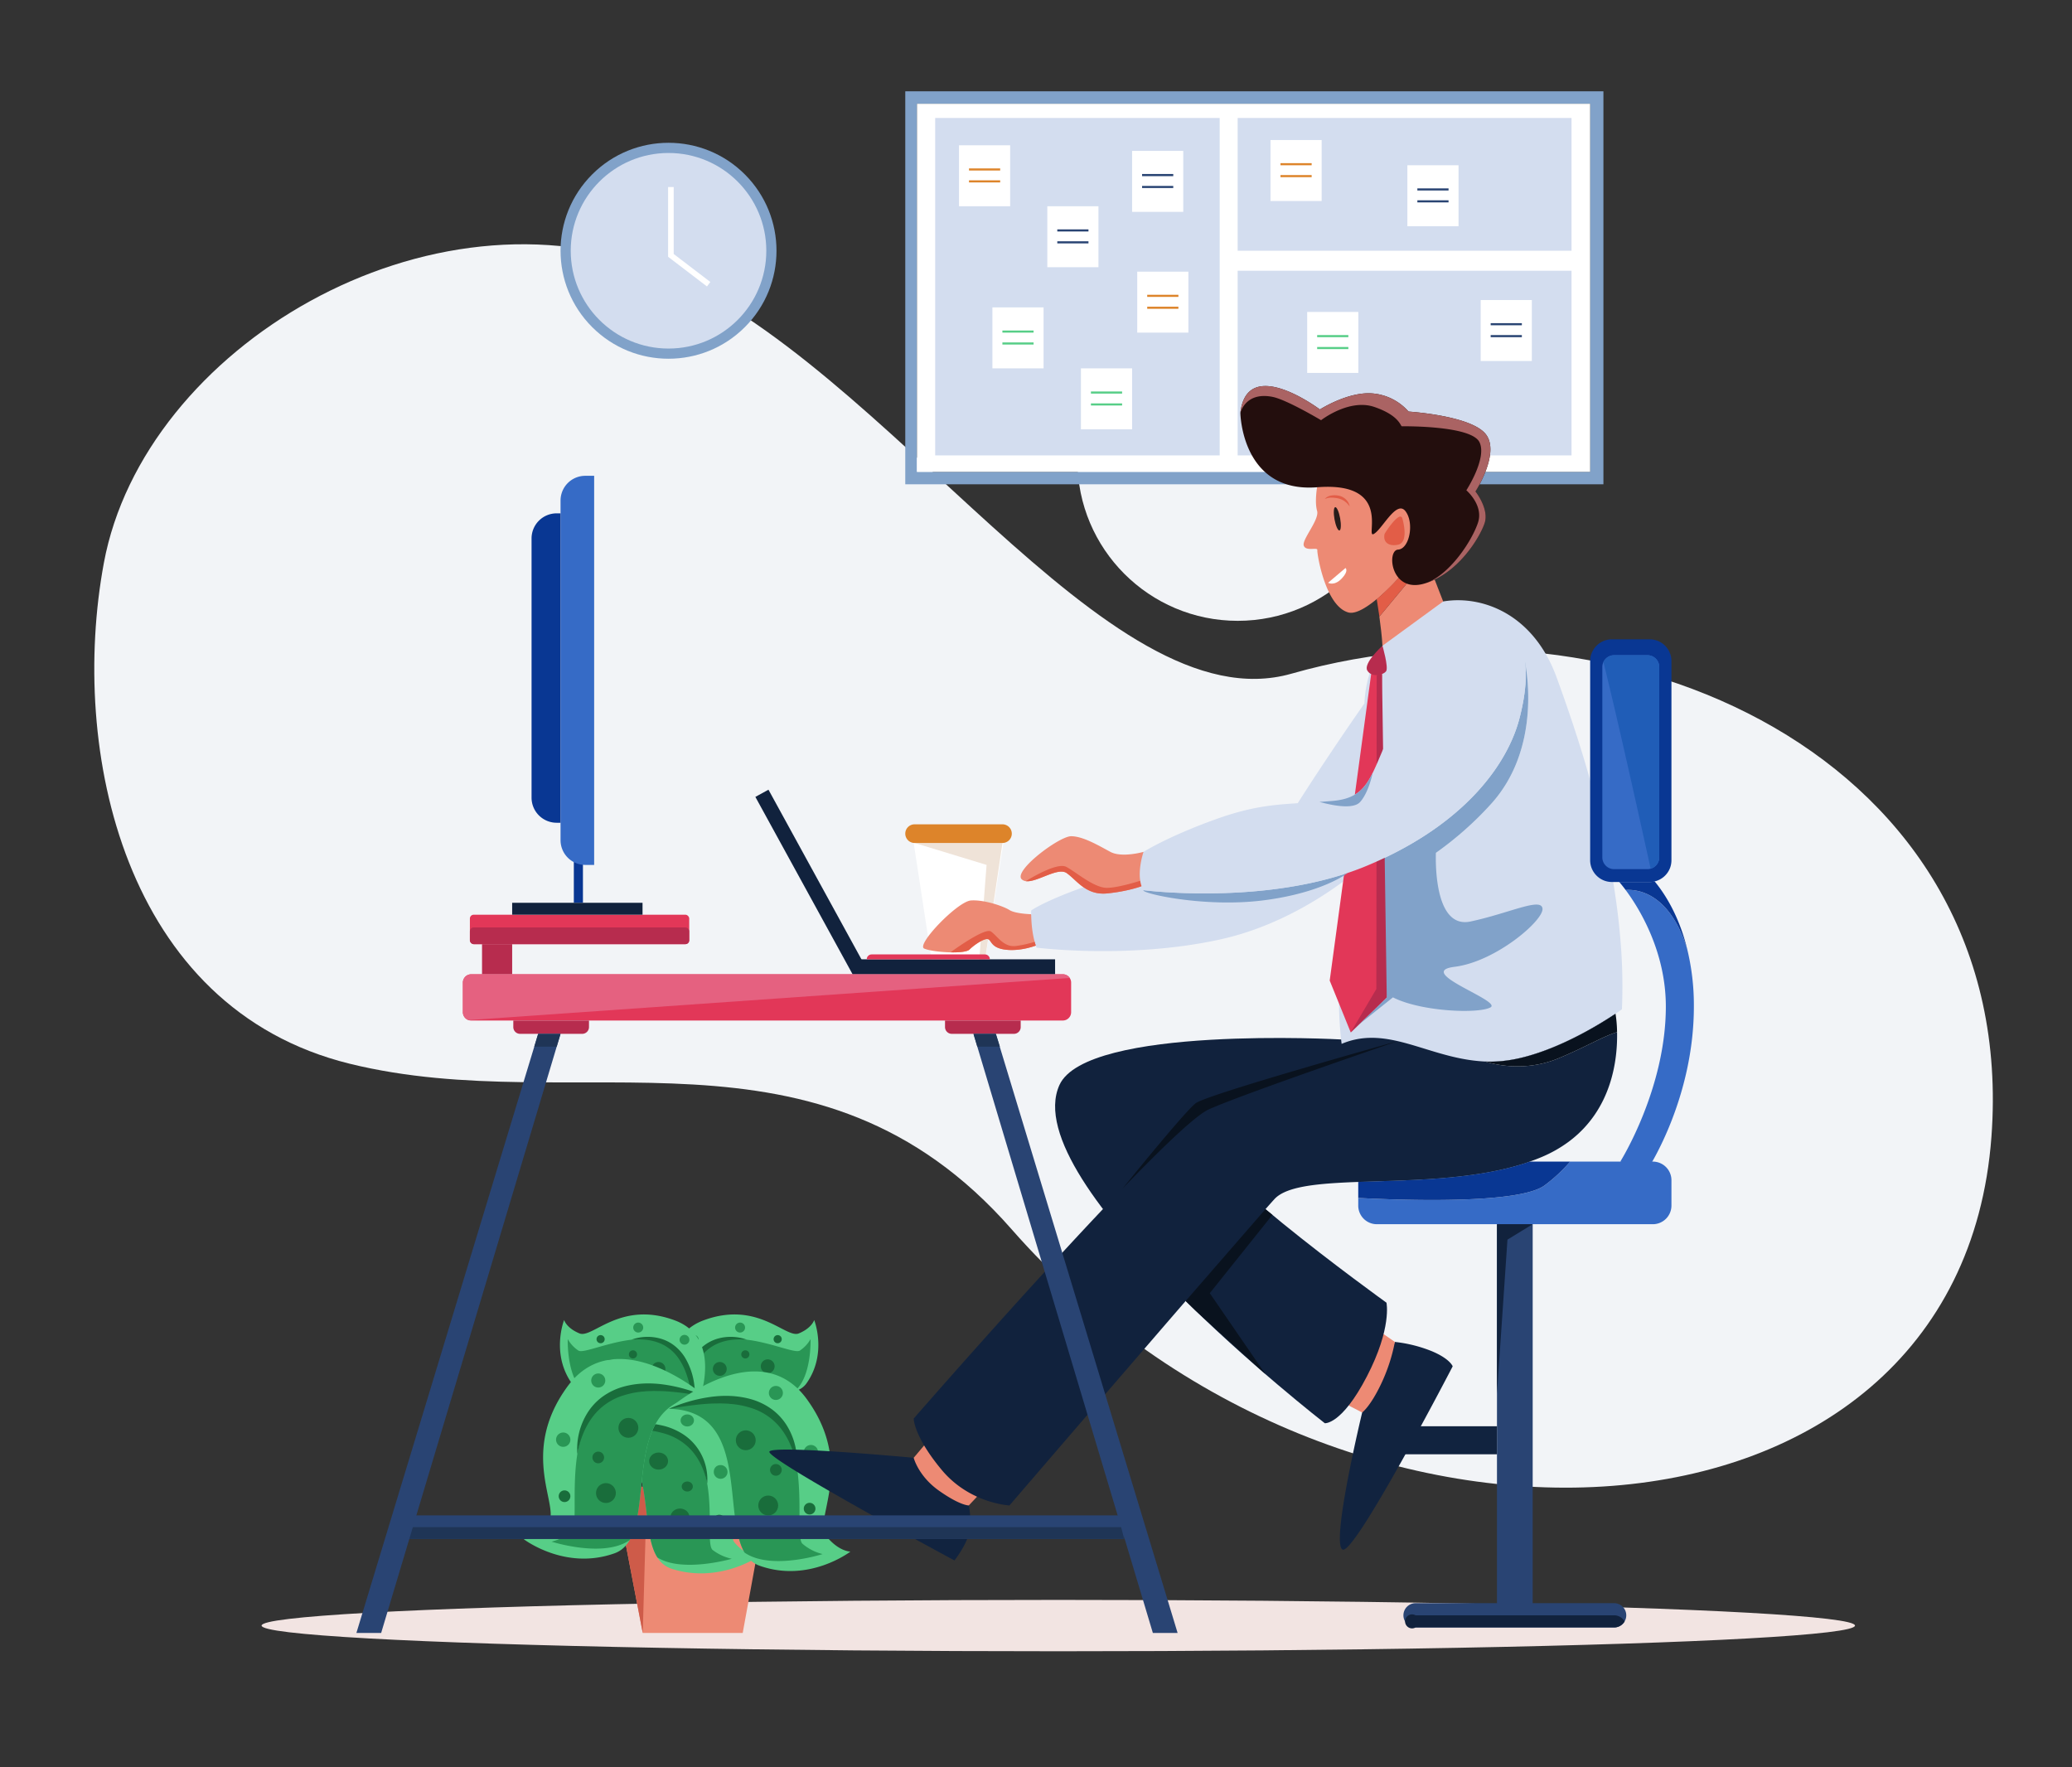 <svg xmlns="http://www.w3.org/2000/svg" id="Layer_1" width="1780" height="1518" data-name="Layer 1"><rect width="100%" height="100%" fill="#333333" stroke="none"/><defs><style>.cls-2{fill:#f2f4f7}.cls-3{fill:#57ce87}.cls-4{fill:#299655}.cls-5{fill:#196d3b}.cls-6{fill:#ed8a74}.cls-8{fill:#81a2c9}.cls-9{fill:#d3ddef}.cls-10{fill:#fff}.cls-11{fill:#dd842a}.cls-12{fill:#294473}.cls-13{fill:#366bc6}.cls-14{fill:#093793}.cls-15{fill:#11223d}.cls-17{fill:#11233f}.cls-18{fill:#e23758}.cls-19{fill:#b72c4e}.cls-21{fill:#e25d47}</style></defs><ellipse cx="909.153" cy="1396.496" fill="#f2e4e2" rx="684.432" ry="22.058"/><path d="M89.214 483.664C59.457 644.148 106.27 865.995 300.34 913.8c196.229 48.338 401.808-48.07 568.714 142.246 281.34 320.802 814.078 293.467 841.734-79.335 24.285-327.37-321.465-477.842-601.325-397.968-158.858 45.34-345.8-267.024-543.182-346.664s-442.73 66.397-477.067 251.585z" class="cls-2"/><circle cx="1063.296" cy="395.634" r="137.7" class="cls-2"/><path d="M587.705 1215.06c14.28-46.335 68.732-13.397 95.01-20.014a.016.016 0 0 0 .021-.011 16.748 16.748 0 0 0 10.046-6.555c18.134-25.543 6.666-54.487 6.666-54.487s-1.944 6.85-13.19 11.497-35.019-28.503-81.71-11.272-16.843 80.842-16.843 80.842z" class="cls-3"/><path d="M587.705 1215.06c14.28-46.335 68.732-13.397 95.01-20.014a.016.016 0 0 0 .021-.011c14.731-12.14 13.593-44.65 13.593-44.65a28.957 28.957 0 0 1-9.174 9.868c-6.028 3.81-46.531-18.133-74.207-6.531-27.671 11.585-25.243 61.338-25.243 61.338z" class="cls-4"/><path d="M641.711 1150.925a40.75 40.75 0 0 0-25.195-.923 35.043 35.043 0 0 0-11.721 5.94 39.444 39.444 0 0 0-8.849 9.75 59.463 59.463 0 0 0-8.368 24.224 93.692 93.692 0 0 0 .127 25.144 232.117 232.117 0 0 1 3.732-24.443c.453-1.982 1.04-3.922 1.511-5.884.664-1.9 1.149-3.866 1.948-5.698a50.954 50.954 0 0 1 5.265-10.608 36.196 36.196 0 0 1 17.616-14.727c7.353-2.873 15.644-3.599 23.934-2.775z" class="cls-5"/><path d="M616.728 1181.72a5.94 5.94 0 1 0-4.092-7.334 5.94 5.94 0 0 0 4.092 7.335zm22.614-14.838a3.496 3.496 0 1 0-2.409-4.318 3.496 3.496 0 0 0 2.409 4.318z" class="cls-5"/><path d="M594.897 1155.001a4.199 4.199 0 1 0-2.893-5.186 4.2 4.2 0 0 0 2.893 5.186z" class="cls-4"/><path d="M667.133 1153.81a3.496 3.496 0 1 0-2.409-4.317 3.496 3.496 0 0 0 2.409 4.318zm-9.239 25.64a5.94 5.94 0 1 0-4.092-7.335 5.94 5.94 0 0 0 4.092 7.335z" class="cls-5"/><path d="M634.616 1144.584a4.278 4.278 0 1 0-2.948-5.284 4.278 4.278 0 0 0 2.948 5.284z" class="cls-4"/><path d="M596.354 1215.06c-14.28-46.335-68.732-13.397-95.01-20.014a.016.016 0 0 1-.021-.011 16.748 16.748 0 0 1-10.046-6.555c-18.134-25.543-6.666-54.487-6.666-54.487s1.944 6.85 13.19 11.497 35.019-28.503 81.71-11.272 16.843 80.842 16.843 80.842z" class="cls-3"/><path d="M596.354 1215.06c-14.28-46.335-68.732-13.397-95.01-20.014a.016.016 0 0 1-.021-.011c-14.731-12.14-13.593-44.65-13.593-44.65a28.957 28.957 0 0 0 9.174 9.868c6.028 3.81 46.531-18.133 74.207-6.531 27.672 11.585 25.243 61.338 25.243 61.338z" class="cls-4"/><path d="M542.348 1150.925a40.75 40.75 0 0 1 25.195-.923 35.043 35.043 0 0 1 11.721 5.94 39.444 39.444 0 0 1 8.85 9.75 59.463 59.463 0 0 1 8.367 24.224 93.692 93.692 0 0 1-.127 25.144 232.117 232.117 0 0 0-3.732-24.443c-.453-1.982-1.04-3.922-1.51-5.884-.665-1.9-1.15-3.866-1.949-5.698a50.954 50.954 0 0 0-5.264-10.608 36.196 36.196 0 0 0-17.617-14.727c-7.353-2.873-15.644-3.599-23.934-2.775z" class="cls-5"/><path d="M567.33 1181.72a5.94 5.94 0 1 1 4.093-7.334 5.94 5.94 0 0 1-4.092 7.335zm-22.613-14.838a3.496 3.496 0 1 1 2.409-4.318 3.496 3.496 0 0 1-2.409 4.318z" class="cls-5"/><path d="M589.162 1155.001a4.199 4.199 0 1 1 2.893-5.186 4.2 4.2 0 0 1-2.893 5.186z" class="cls-4"/><path d="M516.926 1153.81a3.496 3.496 0 1 1 2.409-4.317 3.496 3.496 0 0 1-2.409 4.318zm9.239 25.64a5.94 5.94 0 1 1 4.093-7.335 5.94 5.94 0 0 1-4.093 7.335z" class="cls-5"/><path d="M549.443 1144.584a4.278 4.278 0 1 1 2.948-5.284 4.278 4.278 0 0 1-2.948 5.284z" class="cls-4"/><path d="M528.08 1277.229h132.849l-22.885 125.616H552.16l-24.08-125.616z" class="cls-6"/><path fill="#ce5b49" d="m660.929 1277.229-106.16 34.705-2.609 90.911-24.08-125.616h132.849z"/><path d="M502.932 1231.953c66.326 1.344 43.308 77.077 61.833 106.044 0 .02.023.02.023.02a22.373 22.373 0 0 0 12.38 9.718c40.396 12.922 74.212-10.441 74.212-10.441s-9.743 0-20.06-11.785 24.44-51.172-15.682-100.792-112.706 7.236-112.706 7.236z" class="cls-3"/><path d="M502.932 1231.953c66.326 1.344 43.308 77.077 61.833 106.044 0 .02.023.02.023.02 21.482 13.398 63.85 1.096 63.85 1.096a41.613 41.613 0 0 1-16.416-7.567c-7.268-5.872 6.488-61.344-19.12-90.289-25.586-28.945-90.17-9.304-90.17-9.304z" class="cls-4"/><path d="M607.527 1274.459a46.447 46.447 0 0 0-8.196-30.22 45.332 45.332 0 0 0-12.198-11.913 56.513 56.513 0 0 0-16.14-7.22 89.945 89.945 0 0 0-35.01-1.774 138.99 138.99 0 0 0-33.05 8.62c11.293-1.662 22.445-3.252 33.568-3.802 2.778-.13 5.55-.088 8.31-.19 2.747.15 5.517.062 8.226.394a76.547 76.547 0 0 1 15.931 2.676 50.002 50.002 0 0 1 25.966 15.952c6.528 7.76 10.58 17.359 12.593 27.477z" class="cls-5"/><ellipse cx="565.785" cy="1255.176" class="cls-5" rx="8.127" ry="7.329"/><ellipse cx="590.421" cy="1277.022" class="cls-5" rx="4.783" ry="4.314"/><ellipse cx="590.421" cy="1220.261" class="cls-4" rx="5.745" ry="5.181"/><path d="M613.224 1305.609a4.809 4.809 0 1 0 4.783-4.314 4.567 4.567 0 0 0-4.783 4.314z" class="cls-5"/><ellipse cx="584.15" cy="1303.278" class="cls-5" rx="8.127" ry="7.329"/><path d="M613.224 1263.9a5.885 5.885 0 1 0 5.854-5.279 5.589 5.589 0 0 0-5.854 5.28z" class="cls-4"/><path d="M605.839 1199.578c-69.663 1.565-45.487 89.769-64.943 123.504a.024.024 0 0 1-.024.024c-3.058 5.322-7.224 9.271-13.003 11.318-42.428 15.05-77.946-12.16-77.946-12.16s10.234 0 21.07-13.726-25.669-59.597 16.47-117.388 118.376 8.428 118.376 8.428z" class="cls-3"/><path d="M605.839 1199.578c-69.663 1.565-45.487 89.769-64.943 123.504a.024.024 0 0 1-.024.024c-22.563 15.604-67.062 1.277-67.062 1.277a41.616 41.616 0 0 0 17.241-8.814c7.633-6.838-6.814-71.444 20.083-105.156 26.872-33.711 94.705-10.835 94.705-10.835z" class="cls-4"/><path d="M495.983 1249.082a58.565 58.565 0 0 1 8.608-35.195 50.36 50.36 0 0 1 12.811-13.874 56.682 56.682 0 0 1 16.952-8.409c12.099-3.576 24.747-3.856 36.772-2.066a134.651 134.651 0 0 1 34.713 10.04c-11.862-1.936-23.575-3.788-35.257-4.429-2.918-.151-5.83-.102-8.729-.22-2.885.173-5.795.072-8.64.458a73.23 73.23 0 0 0-16.732 3.117 52.018 52.018 0 0 0-27.272 18.579c-6.857 9.037-11.112 20.215-13.226 32z" class="cls-5"/><circle cx="539.824" cy="1226.624" r="8.536" class="cls-5" transform="rotate(-45 539.824 1226.624)"/><circle cx="513.949" cy="1252.067" r="5.024" class="cls-5"/><path d="M519.984 1185.96a6.035 6.035 0 1 1-6.035-6.035 6.034 6.034 0 0 1 6.035 6.035z" class="cls-4"/><circle cx="484.975" cy="1285.361" r="5.024" class="cls-5"/><circle cx="520.536" cy="1282.647" r="8.536" class="cls-5" transform="rotate(-80.783 520.535 1282.646)"/><path d="M490 1236.785a6.149 6.149 0 1 1-6.15-6.148 6.149 6.149 0 0 1 6.15 6.148z" class="cls-4"/><path d="M574.652 1210.257c69.662 1.565 45.486 89.769 64.943 123.504a.024.024 0 0 0 .024.025c3.058 5.321 7.224 9.27 13.003 11.317 42.428 15.05 77.946-12.16 77.946-12.16s-10.234 0-21.07-13.725 25.669-59.598-16.47-117.389-118.376 8.428-118.376 8.428z" class="cls-3"/><path d="M574.652 1210.257c69.662 1.565 45.486 89.769 64.943 123.504a.024.024 0 0 0 .024.025c22.562 15.603 67.062 1.276 67.062 1.276a41.616 41.616 0 0 1-17.241-8.813c-7.634-6.839 6.814-71.445-20.083-105.156-26.873-33.712-94.705-10.836-94.705-10.836z" class="cls-4"/><path d="M684.508 1259.762a58.565 58.565 0 0 0-8.608-35.196 50.36 50.36 0 0 0-12.812-13.874 56.682 56.682 0 0 0-16.951-8.409c-12.099-3.576-24.748-3.856-36.772-2.066a134.654 134.654 0 0 0-34.713 10.04c11.861-1.936 23.575-3.788 35.257-4.429 2.918-.152 5.83-.102 8.728-.22 2.886.173 5.795.072 8.641.458a73.226 73.226 0 0 1 16.732 3.117 52.018 52.018 0 0 1 27.272 18.578c6.856 9.038 11.112 20.217 13.226 32z" class="cls-5"/><circle cx="640.666" cy="1237.304" r="8.536" class="cls-5"/><path d="M661.517 1262.746a5.024 5.024 0 1 0 5.024-5.024 5.024 5.024 0 0 0-5.024 5.024z" class="cls-5"/><circle cx="666.541" cy="1196.639" r="6.035" class="cls-4"/><circle cx="695.515" cy="1296.041" r="5.024" class="cls-5"/><circle cx="659.955" cy="1293.326" r="8.536" class="cls-5"/><circle cx="696.64" cy="1247.465" r="6.149" class="cls-4"/><circle cx="574.308" cy="215.427" r="92.757" class="cls-8" transform="rotate(-45 574.308 215.427)"/><circle cx="574.308" cy="215.427" r="84.009" class="cls-9"/><path d="M777.699 78.437v337.598h599.753V78.437zm588.363 326.906H787.74V89.128h578.322z" class="cls-8"/><path d="M787.74 89.128h578.322v316.215H787.74z" class="cls-10"/><path d="M803.392 101.337h244.409v289.872H803.392zm259.852 131.234h286.804v158.637h-286.804zm0-131.234h286.804v114.09h-286.804z" class="cls-9"/><path d="M823.86 124.815h43.946v52.373H823.86z" class="cls-10"/><path d="M832.438 144.68h26.789v1.806h-26.789zm0 10.234h26.789v1.806h-26.789z" class="cls-11"/><path d="M899.711 177.188h43.946v52.373h-43.946z" class="cls-10"/><path d="M908.289 197.054h26.789v1.806h-26.789zm0 10.234h26.789v1.806h-26.789z" class="cls-12"/><path d="M852.554 264.076H896.5v52.373h-43.946z" class="cls-10"/><path d="M861.133 283.941h26.789v1.806h-26.789zm0 10.234h26.789v1.806h-26.789z" class="cls-3"/><path d="M976.966 233.374h43.945v52.373h-43.945z" class="cls-10"/><path d="M985.545 253.24h26.789v1.806h-26.789zm0 10.234h26.789v1.806h-26.789z" class="cls-11"/><path d="M928.606 316.449h43.946v52.373h-43.946z" class="cls-10"/><path d="M937.185 336.315h26.789v1.806h-26.789zm0 10.234h26.789v1.806h-26.789z" class="cls-3"/><path d="M972.552 129.631h43.945v52.373h-43.945z" class="cls-10"/><path d="M981.13 149.496h26.789v1.806H981.13zm0 10.234h26.789v1.806H981.13z" class="cls-12"/><path d="M1091.445 120.3h43.946v52.373h-43.946z" class="cls-10"/><path d="M1100.024 140.165h26.789v1.806h-26.789zm0 10.234h26.789v1.806h-26.789z" class="cls-11"/><path d="M1209.039 141.971h43.946v52.373h-43.946z" class="cls-10"/><path d="M1217.617 161.837h26.789v1.806h-26.789zm0 10.234h26.789v1.806h-26.789z" class="cls-12"/><path d="M1272.023 257.755h43.946v52.373h-43.946z" class="cls-10"/><path d="M1280.602 277.62h26.789v1.806h-26.789zm0 10.234h26.789v1.806h-26.789z" class="cls-12"/><path d="M1122.965 267.988h43.946v52.373h-43.946z" class="cls-10"/><path d="M1131.544 287.854h26.789v1.806h-26.789zm0 10.234h26.789v1.806h-26.789z" class="cls-3"/><path d="m607.32 246.07-33.379-25.493V160.68h4.816v57.515l31.486 24.046-2.923 3.829z" class="cls-10"/><path d="m1391.033 757.653-.096.049c-1.421-1.542-1.228-1.517.096-.049zm26.151.049h-26.127c-.024 0-.048-.024-.024-.049l22.081-9.198a74.006 74.006 0 0 1 8.356 8.74 18 18 0 0 1-4.286.506zm37.973 106.962c0 78.138-38.07 137.35-39.683 139.83l-23.526-6.597c.337-.53 39.13-62.511 39.13-133.233 0-47.413-22.924-84.52-34.554-100.124 10.57-.674 37.78 2.673 52.855 50.592a203.511 203.511 0 0 1 5.778 49.532zm-141.01 133.233c-45.415 15.892-102.267 15.772-147.32 17.481v-1.468a15.97 15.97 0 0 1 7.055-13.268h.024a15.787 15.787 0 0 1 8.91-2.745z" class="cls-13"/><path d="M1435.893 1013.91v21.768a16.021 16.021 0 0 1-16.012 16.013h-237.065a16 16 0 0 1-15.99-16.013v-6.55c35.928 1.902 138.532 5.707 160.3-10.956a133.781 133.781 0 0 0 21.744-20.276h71.01a16.021 16.021 0 0 1 16.013 16.014z" class="cls-13"/><path d="M1286.011 1051.683h30.68v337.919h-30.68z" class="cls-12"/><path d="M1397.077 1387.675a10.178 10.178 0 0 1-1.42 5.225 9.546 9.546 0 0 1-1.638 2.143 10.39 10.39 0 0 1-7.369 3.058h-170.58a10.373 10.373 0 0 1-9.006-5.2 10.177 10.177 0 0 1-1.42-5.226 10.43 10.43 0 0 1 10.426-10.427h170.58a10.43 10.43 0 0 1 10.427 10.427z" class="cls-12"/><path d="M1348.87 997.897a133.781 133.781 0 0 1-21.744 20.275c-21.768 16.663-124.372 12.858-160.299 10.956v-13.75c45.053-1.71 101.906-1.59 147.32-17.482zm100.508-182.765c-15.074-47.919-42.284-51.266-52.855-50.592-2.408-3.226-4.334-5.562-5.466-6.838h26.127a18 18 0 0 0 4.286-.506c8.26 9.969 20.708 28.8 27.908 57.936z" class="cls-14"/><path d="m1316.691 1051.683-21.672 13.244-9.008 132.438v-145.682h30.68zm78.965 341.217a9.546 9.546 0 0 1-1.637 2.143 10.39 10.39 0 0 1-7.369 3.058h-170.58a6.012 6.012 0 1 1 0-10.426h170.58a10.345 10.345 0 0 1 9.006 5.225z" class="cls-15"/><path d="M784.923 724.183h77.063l-17.634 112.789h-42.164l-17.265-112.789z" class="cls-10"/><path fill="#efe3d8" d="m785.72 724.183 61.818 18.845-7.224 93.944h4.038l16.837-112.789H785.72z"/><path d="M861.189 724.183H785.72a8.018 8.018 0 0 1-8.018-8.019 8.018 8.018 0 0 1 8.018-8.018h75.469a8.018 8.018 0 0 1 8.019 8.018 8.018 8.018 0 0 1-8.02 8.019z" class="cls-11"/><path d="M832.287 1293.283s3.01 13.845 0 24.681-12.34 22.575-12.34 22.575-163.441-87.891-158.926-93.61 123.91 5.418 123.91 5.418 28.996 10.234 29.898 11.438 17.458 29.497 17.458 29.497zm366.012-140.465a118.938 118.938 0 0 1 31.906 8.026c15.652 6.622 17.758 12.943 17.758 12.943s-83.977 161.936-94.512 157.421 16.755-117.79 16.755-117.79z" class="cls-17"/><path d="m793.903 1241.727-8.972 10.62s3.943 15.725 21.772 28.293c18.36 12.943 25.584 12.642 25.584 12.642l7.07-7.525-5.263-30.701-26.79-10.535zm394.69-95.651 9.706 6.742a150.174 150.174 0 0 1-12.04 36.52c-9.23 19.264-16.053 24.08-16.053 24.08l-11.595-5.985 16.01-54.615zm-291.29-347.222c.36.602-2.384 5.394-4.624 9.054-1.492 2.456-2.793 4.454-2.841 4.454-.024-.096-12.401 4.937-25.452 3.54-13.028-1.396-12.426-7.825-15.435-9.03s-11.848 4.624-16.062 8.838c-1.95 1.95-8.813 2.6-16.398 2.432-8.837-.193-18.638-1.517-22.538-3.251-7.224-3.203 28.703-40.526 40.14-41.32 11.438-.82 28.101 5.008 33.11 8.21 5.033 3.227 18.662 3.612 18.662 3.612s10.836 12.45 11.438 13.46z" class="cls-6"/><path d="m1224.185 651.847-41.803 81.582s-55.118 55.986-133.377 73.443-158.517 7.224-158.517 7.224l-.65-1.734a46.263 46.263 0 0 1-.987-3.25c-3.444-12.498-2.986-26.921-2.986-26.921s9.632-7.224 42.741-19.264 163.742-36.12 163.742-36.12c30.1-51.771 79.8-122.518 79.8-122.518z" class="cls-9"/><path d="M1152.09 892.976s-218.668-12.26-241.945 39.11c-38.156 84.207 227.955 290.563 227.955 290.563s14.448 1.605 36.12-40.133 16.856-63.41 16.856-63.41-185.414-133.241-159.729-147.689 178.19-27.29 178.19-27.29 15.25-28.896 16.053-32.106 8.027-41.16 8.027-41.16l-24.08-9.408z" class="cls-15"/><path d="M1347.617 980.824a111.969 111.969 0 0 1-23.502 13.268 149.398 149.398 0 0 1-9.969 3.805c-45.414 15.892-102.266 15.772-147.32 17.481a655.6 655.6 0 0 0-16.566.747c-26.488 1.541-46.98 4.696-55.504 14.087-24.682 27.09-227.553 263.07-227.553 263.07s-34.121-1.613-58.2-30.509-24.08-44.138-24.08-44.138 103.445-118.712 179.513-197.67l.048-.048c34.218-35.517 62.897-62.968 74.094-67.953 24.754-11.004 110.526-40.839 162.104-58.537l.024-.024c23.67-8.115 40.141-13.678 40.141-13.678l68.531-4.599 78.476-5.273c-16.182 10.811-65.328 41.176-106.89 41.176-1.614 0-3.227-.024-4.816-.096 0 0 29.714 10.932 62.607-2.721 23.478-9.729 37.757-18.638 50.423-22.539.506 23.116-4.14 66.363-41.56 94.151z" class="cls-15"/><path d="M1391.9 805.428c-2.986-35.036-9.343-69.76-17.265-102.435-.072-.386-.12-.578-.12-.578-7.682-31.593-16.784-61.283-25.645-87.482a1408.756 1408.756 0 0 0-11.703-33.206c-25.693-70.24-91.503-76.646-122.421-55.287a100.607 100.607 0 0 0-24.032 23.887 99.004 99.004 0 0 0-18.565 53.963c-.361 7.585-.819 17.048-1.373 27.691a3179.346 3179.346 0 0 1-2.937 47.87c-.747 10.764-1.565 21.768-2.48 32.604v.024c-1.06 12.425-2.216 24.634-3.492 36.024a450.81 450.81 0 0 1-.746 6.284c-1.373 11.679-2.89 22.322-4.552 31.208a387.506 387.506 0 0 0-6.26 76.092 300.753 300.753 0 0 0 2.24 34.674c16.518-6.983 32.145-6.044 48.159-2.36 23.14 5.322 47.027 16.374 75.441 17.53 1.59.072 3.203.096 4.816.096a119.518 119.518 0 0 0 31.954-4.912s.072-.024.24-.072c32.027-9.078 62.584-28.101 74.696-36.192 3.516-2.36 5.49-3.78 5.49-3.78l.217-5.61a468.983 468.983 0 0 0-1.662-56.034zm-195.214 51.41-29.86 23.838v-.024l24.49-23.815s-.843-14.447-4.094-68.025c-.746-12.353-1.155-30.124-1.324-50.182 74.262-34.193 109.539-82.882 119.556-121.988 5.586-21.768 6.188-37.54 4.406-48.954 1.18 5.466 15.195 75.033-29.497 123.601-46.546 50.568-89.047 64.51-89.047 64.51z" class="cls-9"/><path d="M1182.671 514.69s-.626-19.048 0-19.939c.602-.915 13.942-8.331 13.942-8.331l12.426 1.54c-8.404 9.873-17.723 19.553-26.368 26.73zm57.117 1.998-52.156 38.07c-.434-7.874-1.59-17.313-2.65-25.043l26.248-31.665-1.397-9.993 12.45 1.541 7.32.915z" class="cls-6"/><path d="M1236.225 446.279c.12 4.792-9.03 19.264-21.335 34.626a283.897 283.897 0 0 1-5.177 6.261c-.217.265-.458.53-.674.795-8.404 9.872-17.723 19.552-26.368 26.728a86.803 86.803 0 0 1-7.994 6.02 70.49 70.49 0 0 1-2.914 1.83c-5.297 3.106-9.92 4.551-13.388 3.612-19.866-5.418-27.09-50.784-26.68-53.577.41-2.818-9.849 1.396-11.655-3.829-1.806-5.201 13.653-22.274 11.438-29.883-2.215-7.633 0-20.275 0-20.275l14.76-16.543 45.752-10.836s31.593 15.026 33.712 17.434c2.095 2.408 10.21 25.597 10.523 37.637zM991.213 743.013l-6.983 12.16-3.515 6.116s-11.173 4.359-29.522 6.213c-18.373 1.854-26.199-11.486-34.916-17.506-7.633-5.274-25.62 8.307-35.036 6.983a6.015 6.015 0 0 1-3.491-1.589c-7.537-7.224 32.195-37.01 42.428-37.01s23.791 8.115 33.712 13.436 28.486 0 28.486 0z" class="cls-6"/><path d="m1191.316 856.838-24.49 23.815v.024l-6.452 6.26-10.066-24.85-7.994-19.697 12.377-91.43 9.222-68.315 6.863-50.663 7.152-52.951 4.767-5.13 4.527 5.13s-.626 30.629-1.083 69.397a7837.53 7837.53 0 0 0-.337 43.488c-.048 15.965-.048 31.978.096 46.715.169 20.058.578 37.829 1.324 50.182 3.251 53.577 4.094 68.025 4.094 68.025z" class="cls-18"/><path d="M1187.63 554.747s-16.647 14.94-13.035 21.261 13.939 3.913 16.18.602-3.144-21.863-3.144-21.863z" class="cls-19"/><path fill="#281c1a" d="M1151.282 445.257c1.007 5.528.74 10.206-.595 10.45s-3.236-4.04-4.243-9.568-.74-10.206.595-10.45 3.236 4.041 4.243 9.568z"/><path d="m1211.23 498.05-26.247 31.665c-.144-1.132-.313-2.24-.457-3.275h-.024c-.988-6.887-1.83-11.751-1.83-11.751 8.644-7.176 17.963-16.856 26.367-26.728l.795.096z" class="cls-21"/><path fill="#230e0d" d="M1267.528 422.223s12.04 15.026 7.826 27.355c-4.07 11.943-21.672 41.32-48.954 50.856a.34.34 0 0 1-.144.048q-1.3.47-2.673.867c-28.896 8.428-32.508-28.583-22.587-29.185 9.945-.602 14.159-23.164 6.333-33.11s-20.155 16.254-27.379 19.77c-7.224 3.491 16.543-45.366-48.472-40.237s-65.906-63.812-65.906-63.812c5.707-50.254 68.314-3.01 68.314-3.01s23.478-15.05 44.162-13.845a46.27 46.27 0 0 1 32.002 15.651s53.264 3.3 66.195 19.264-8.717 49.388-8.717 49.388z"/><path d="m984.23 755.173-3.516 6.116s-11.173 4.359-29.521 6.213c-18.373 1.854-26.2-11.486-34.916-17.506-7.633-5.273-25.62 8.307-35.036 6.983.698-.433 26.415-16.663 34.723-12.305 8.428 4.407 23.887 18.253 35.325 18.06 10.186-.192 28.92-6.237 32.941-7.56zm-94.392 57.189c-.024-.096-12.401 4.937-25.452 3.54-13.028-1.396-12.426-7.825-15.435-9.03s-11.848 4.624-16.062 8.838c-1.95 1.95-8.813 2.6-16.398 2.432 7.561-5.466 30.196-21.239 34.867-17.891 5.611 4.02 10.836 13.653 21.263 12.449a99.693 99.693 0 0 0 16.23-3.588c.289 1.108.626 2.191.987 3.25z" class="cls-21"/><path d="M1140.914 500.668s5.282 3.092 11.702-3.647 3.265-9.06 3.265-9.06z" class="cls-10"/><path d="M1189.42 458.821c.19-.902 13.244-20.97 15.35-13.295s4.064 20.769-3.762 22.424-13.093-2.004-11.588-9.129zm-51.32-30.151a9.03 9.03 0 0 1 5.814-3.014 17.818 17.818 0 0 1 6.667.275 12.27 12.27 0 0 1 5.912 3.354 10.64 10.64 0 0 1 2.978 5.856 15.91 15.91 0 0 0-9.468-6.873 28.004 28.004 0 0 0-5.935-.747 13.503 13.503 0 0 0-5.968 1.149z" class="cls-21"/><path d="M1280.363 865.458c-10.62 5.635-59.598 3.612-83.677-8.62l-29.86 23.839v-.024l24.49-23.815s-.843-14.448-4.094-68.025c-.746-12.353-1.155-30.124-1.324-50.182 74.262-34.193 109.539-82.882 119.556-121.988 5.586-21.768 6.188-37.54 4.406-48.954 1.18 5.466 15.195 75.032-29.497 123.601a291.22 291.22 0 0 1-46.835 41.393c-.337 11.8-.241 65.376 29.786 58.947 33.712-7.224 60.994-21.07 61.813-10.956.795 10.137-40.141 45.462-75.466 49.869-35.301 4.43 41.345 29.305 30.702 34.915zm-122.47-115.582s-21.407 17.12-72.769 23.622c-51.362 6.477-105.565-6.357-102.748-8.765 0 0 92.563 11.92 172.315-13.774 1.083-.36 2.143-.698 3.202-1.083z" class="cls-8"/><path fill="#09121e" d="m1027.206 1126.06 65.85-82.379-5.982-4.85-68.502 78.817 8.634 8.412zm12.089-15.123 47.779 69.563-59.868-54.44 12.089-15.123zm161.412-216.535-.024.024c-51.579 17.699-137.35 47.533-162.105 58.538-11.197 4.984-39.876 32.435-74.093 67.953 1.59-1.999 52.951-65.666 62.728-73.178 9.897-7.634 173.494-53.337 173.494-53.337zm188.472-7.729c-12.666 3.9-26.945 12.81-50.423 22.538-32.893 13.653-62.607 2.721-62.607 2.721 1.589.072 3.202.096 4.816.096 41.561 0 90.708-30.364 106.89-41.176a108.218 108.218 0 0 1 1.324 15.82z"/><path d="M1179.228 663.983a.075.075 0 0 1-.024.049c0-.025.024-.025 0-.049z" class="cls-9"/><path d="m1182.671 579.932-.278 269.682-22.02 37.323 30.943-30.099-4.094-277.808-4.551.902z" class="cls-19"/><path d="M1305.454 616.643c-10.017 39.105-45.294 87.794-119.556 121.987a341.52 341.52 0 0 1-12.93 5.635q-5.49 2.276-11.102 4.238a8.486 8.486 0 0 1-1.01.361c-.988.337-1.975.699-2.963 1.012-1.06.385-2.119.722-3.202 1.083-79.752 25.693-172.315 13.774-172.315 13.774-7.32-11.751 0-32.917 0-32.917s20.877-13.244 62.222-28.077c37.035-13.316 57.647-12.762 88.734-14.81h.024c3.564-.24 7.272-.505 11.173-.842 8.283-.698 14.472-2.504 19.384-5.442a28.232 28.232 0 0 0 3.925-2.793c4.624-3.877 8.043-9.102 11.366-15.82 0-.024.024-.024 0-.048h.024c2.24-4.503 4.43-9.68 6.91-15.556 4.985-11.75 11.102-26.295 20.998-43.825 50.158-88.95 84.472-65.617 84.472-65.617s14.352 4.43 18.18 28.366c0 0 .024.12.072.337 1.782 11.413 1.18 27.186-4.406 48.954z" class="cls-9"/><path d="M1179.204 664.032c-.169.963-3.42 16.687-10.716 24.898-7.488 8.452-34.024 0-35.132 0 3.564-.24 7.272-.506 11.173-.843 8.283-.698 14.472-2.504 19.384-5.442a28.232 28.232 0 0 0 3.925-2.793c4.624-3.877 8.043-9.102 11.366-15.82z" class="cls-8"/><path fill="#aa6363" d="M1267.528 422.223s12.04 15.026 7.826 27.355c-4.07 11.943-21.672 41.32-48.954 50.856 20.058-8.26 38.135-35.967 43.29-51.416 5.025-15.058-9.988-27.83-9.988-27.83s18.011-27.646 11.262-41.35c-7.111-14.44-65.441-13.624-66.645-13.624s-1.999-9.223-23.67-16.615c-21.672-7.417-45.752 11.39-45.752 11.39s-29.505-17.65-41.754-20.059c-23.416-4.603-27.571 13.846-27.571 13.846 5.707-50.254 68.314-3.01 68.314-3.01s23.478-15.05 44.162-13.846a46.27 46.27 0 0 1 32.002 15.652s53.264 3.3 66.195 19.264-8.717 49.387-8.717 49.387z"/><path d="M349.489 1301.819h616.267v20.231H349.489z" class="cls-12"/><path d="M492.964 734.934h7.826v40.635h-7.826z" class="cls-14"/><path d="M920.178 844.124v25.428a7.153 7.153 0 0 1-7.151 7.151H404.8a7.474 7.474 0 0 1-2.215-.337 7.198 7.198 0 0 1-4.937-6.814v-25.428a7.152 7.152 0 0 1 7.152-7.152h508.227a7.112 7.112 0 0 1 5.947 3.179 7.033 7.033 0 0 1 1.204 3.973z" class="cls-18"/><path d="M440.967 876.703h65.015v5.638a5.8 5.8 0 0 1-5.8 5.8h-53.414a5.8 5.8 0 0 1-5.8-5.8v-5.638z" class="cls-19"/><path d="m481.542 888.141-3.299 11.005-150.811 503.699H306.17l152.81-503.699 3.347-11.005h19.215z" class="cls-12"/><path d="M871.059 888.141h-53.414a5.8 5.8 0 0 1-5.801-5.801v-5.637h65.015v5.637a5.8 5.8 0 0 1-5.8 5.8z" class="cls-19"/><path d="M1011.657 1402.845h-21.262L839.584 899.146l-3.299-11.005H855.5l3.347 11.005 152.81 503.699z" class="cls-12"/><rect width="188.424" height="25.284" x="403.669" y="785.803" class="cls-18" rx="3.275"/><path d="M414.103 811.086h25.886v25.886h-25.886z" class="cls-19"/><path d="M502.786 408.755h7.636v334.27h-7.636a21.235 21.235 0 0 1-21.235-21.235v-291.8a21.235 21.235 0 0 1 21.236-21.236z" class="cls-13"/><path d="M439.989 775.569h111.996v10.234H439.989z" class="cls-15"/><path d="M478.204 440.998h3.347v265.806h-3.347a21.56 21.56 0 0 1-21.56-21.559V462.557a21.56 21.56 0 0 1 21.56-21.56z" class="cls-14"/><path d="M732.627 824.13h173.775v12.842H732.627z" class="cls-15"/><path d="M660.176 678.413 743.7 830.8l-11.261 6.172-83.523-152.386z" class="cls-15"/><path d="M850.347 824.13H744.605a4.214 4.214 0 0 1 4.214-4.214h97.314a4.214 4.214 0 0 1 4.214 4.214z" class="cls-18"/><path fill="#e56180" d="m918.974 840.15-516.389 36.216a7.198 7.198 0 0 1-4.936-6.814v-25.428a7.152 7.152 0 0 1 7.151-7.152h508.227a7.112 7.112 0 0 1 5.947 3.178z"/><rect width="188.424" height="14.351" x="403.669" y="796.735" class="cls-19" rx="3.275"/><path fill="#1f3556" d="M354.661 1311.934h608.505l2.59 10.116H351.633l3.028-10.116zm107.666-423.793h19.215l-3.299 11.005H458.98l3.347-11.005zm396.641 11.005h-19.384l-3.299-11.005H855.5l3.468 11.005z"/><path d="M1189.269 1225.257h96.742v24.08h-96.742z" class="cls-17"/><path d="M1435.893 567.93v171.038a19.017 19.017 0 0 1-1.155 6.55 18.76 18.76 0 0 1-13.268 11.678 18 18 0 0 1-4.286.506h-32.412a18.576 18.576 0 0 1-8.692-2.143c0-.024-.025-.024-.049-.024a18.515 18.515 0 0 1-5.658-4.624 6.646 6.646 0 0 1-.795-1.035 18.549 18.549 0 0 1-3.516-10.908V567.929a18.714 18.714 0 0 1 18.71-18.71h32.412a18.714 18.714 0 0 1 18.71 18.71z" class="cls-14"/><path d="M1425.419 573.01v163.501a10.12 10.12 0 0 1-7.393 9.753 9.505 9.505 0 0 1-2.769.41h-28.582a10.164 10.164 0 0 1-10.162-10.163V573.01a10.137 10.137 0 0 1 10.162-10.138h28.582a10.143 10.143 0 0 1 10.162 10.138z" class="cls-13"/><path fill="#205db7" d="M1425.419 573.01v163.501a10.12 10.12 0 0 1-7.393 9.753c-11.462-52.181-29.425-132.824-40.574-177.516a10.16 10.16 0 0 1 9.223-5.875h28.582a10.143 10.143 0 0 1 10.162 10.137z"/></svg>